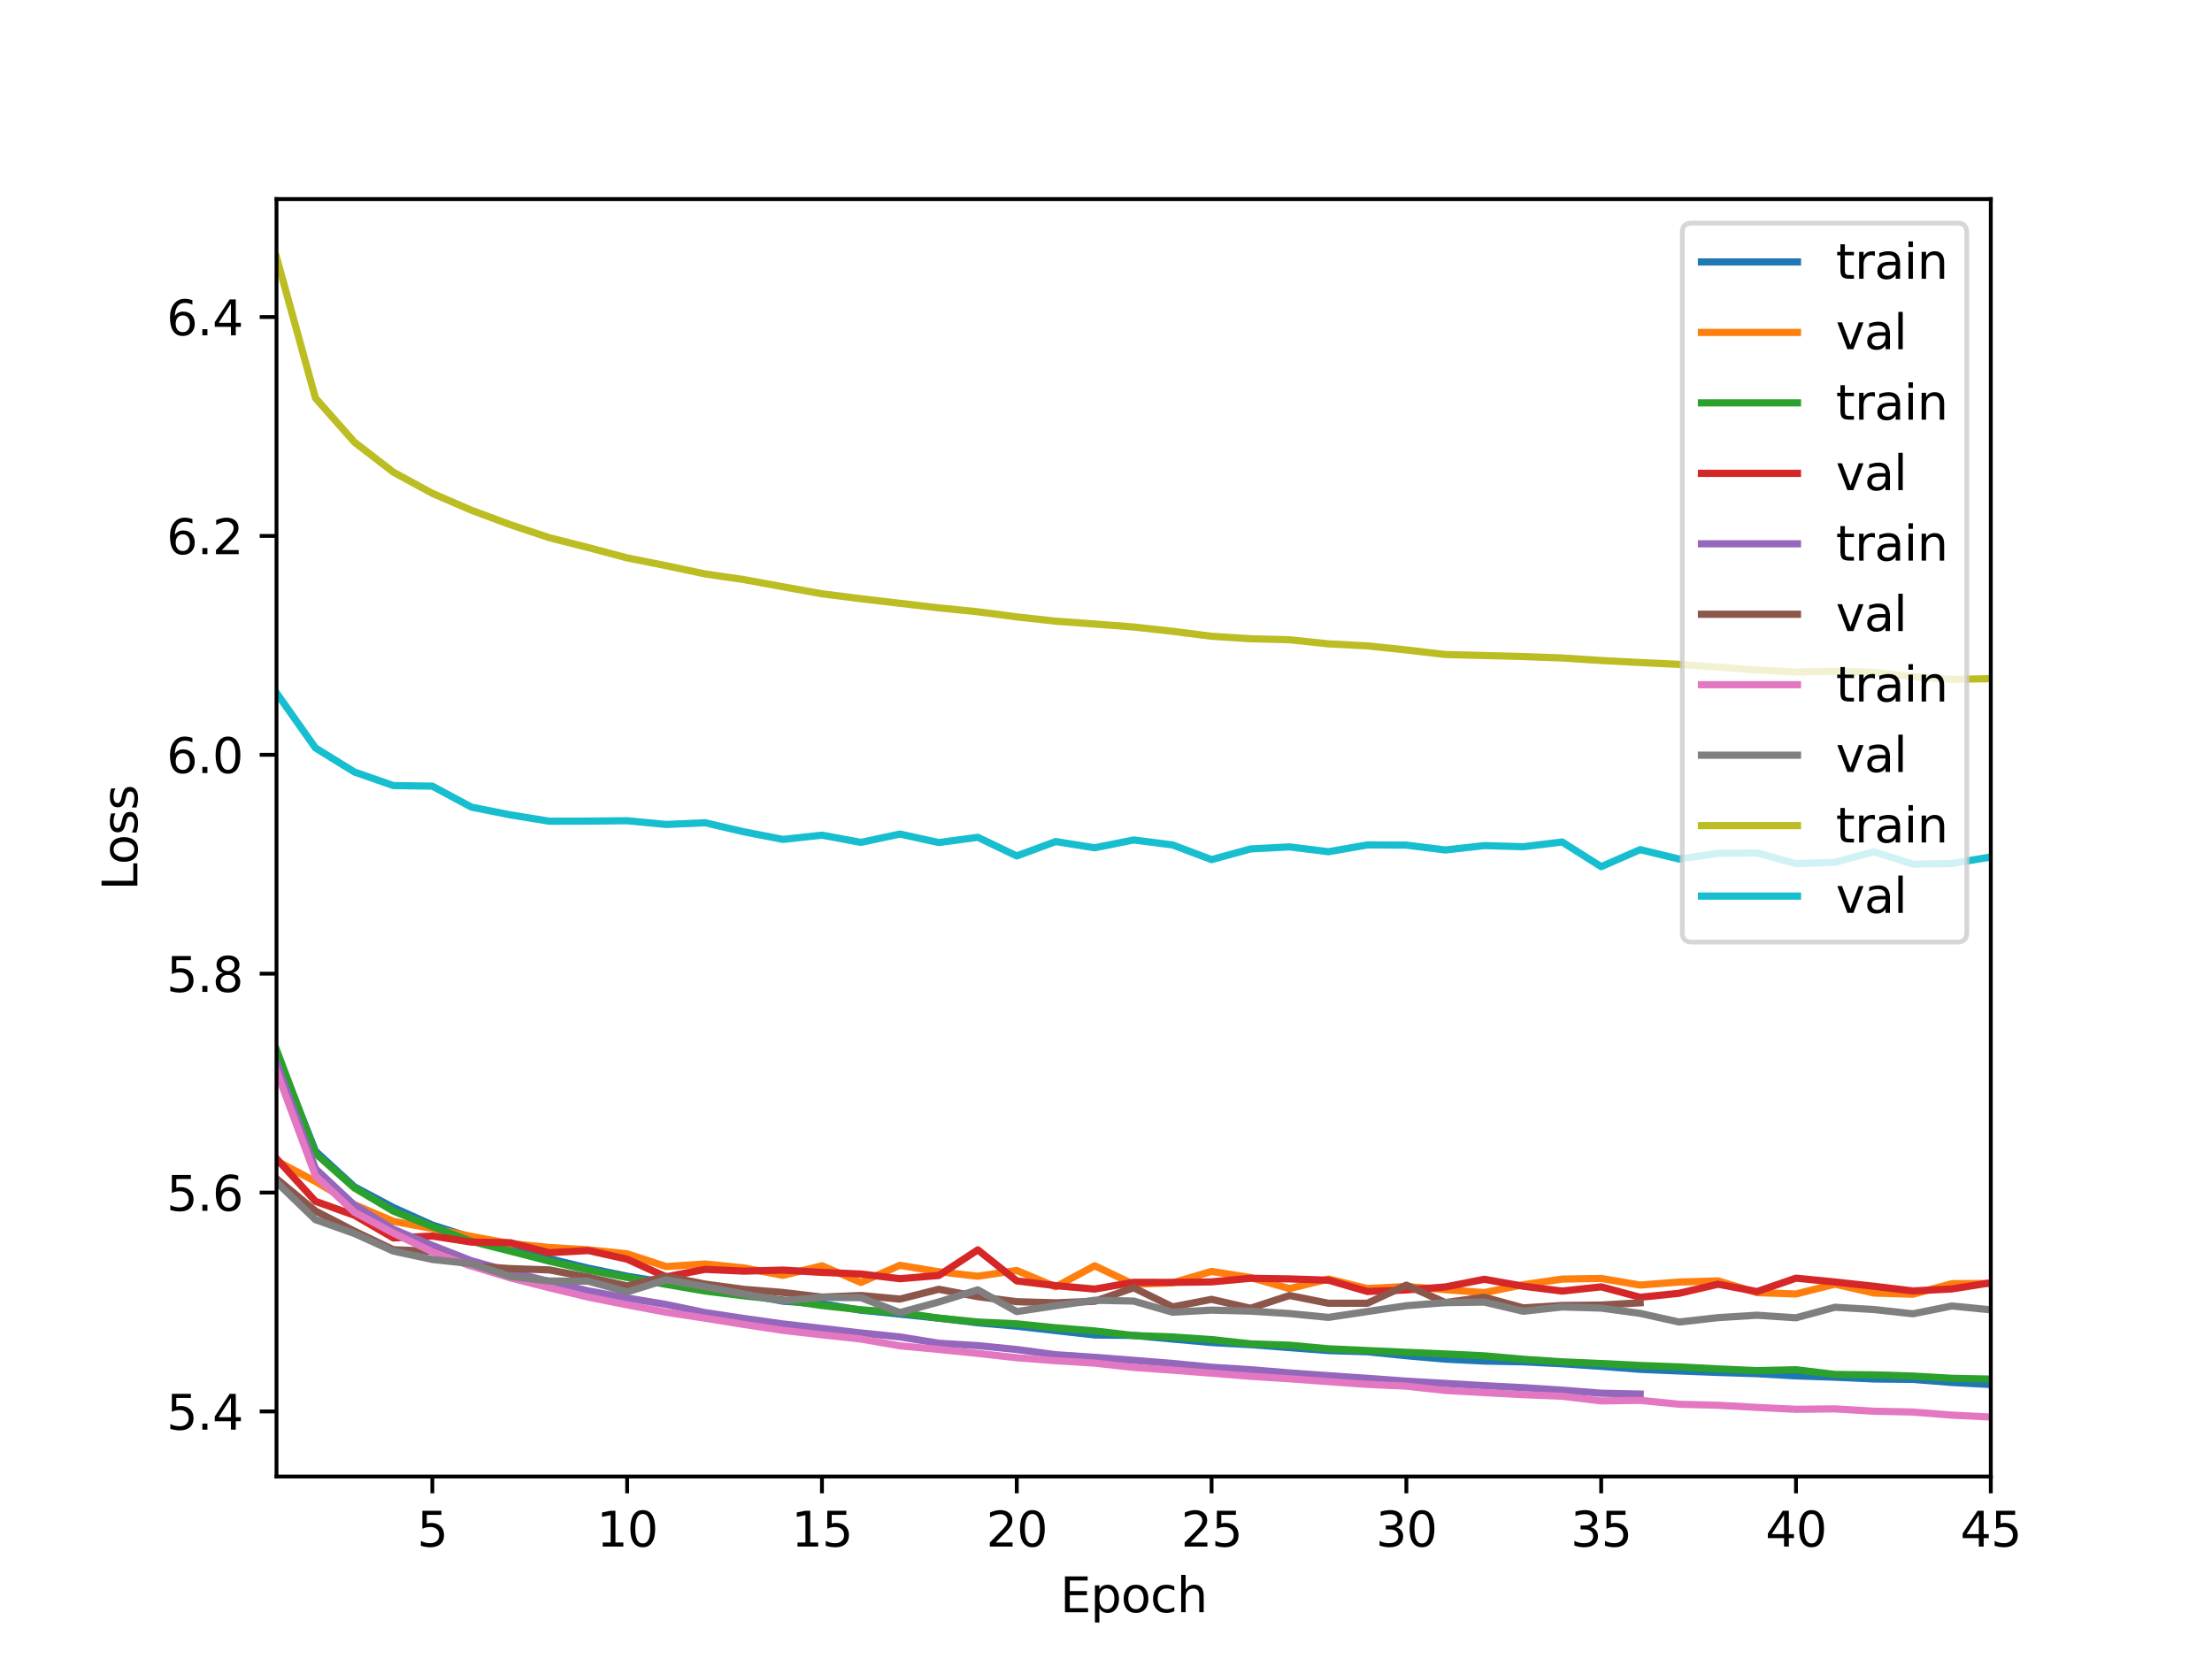<?xml version="1.0" encoding="utf-8" standalone="no"?>
<!DOCTYPE svg PUBLIC "-//W3C//DTD SVG 1.1//EN"
  "http://www.w3.org/Graphics/SVG/1.1/DTD/svg11.dtd">
<svg xmlns:xlink="http://www.w3.org/1999/xlink" width="460.8pt" height="345.6pt" viewBox="0 0 460.8 345.6" xmlns="http://www.w3.org/2000/svg" version="1.1">
 <defs>
  <style type="text/css">*{stroke-linejoin: round; stroke-linecap: butt}</style>
 </defs>
 <g id="figure_1">
  <g id="patch_1">
   <path d="M 0 345.6 
L 460.8 345.6 
L 460.8 0 
L 0 0 
z
" style="fill: #ffffff"/>
  </g>
  <g id="axes_1">
   <g id="patch_2">
    <path d="M 57.6 307.584 
L 414.72 307.584 
L 414.72 41.472 
L 57.6 41.472 
z
" style="fill: #ffffff"/>
   </g>
   <g id="matplotlib.axis_1">
    <g id="xtick_1">
     <g id="line2d_1">
      <defs>
       <path id="m627c9b01b0" d="M 0 0 
L 0 3.5 
" style="stroke: #000000; stroke-width: 0.8"/>
      </defs>
      <g>
       <use xlink:href="#m627c9b01b0" x="90.065" y="307.584" style="stroke: #000000; stroke-width: 0.8"/>
      </g>
     </g>
     <g id="text_1">
      <!-- 5 -->
      <g transform="translate(86.884 322.182) scale(0.1 -0.1)">
       <defs>
        <path id="DejaVuSans-35" d="M 691 4666 
L 3169 4666 
L 3169 4134 
L 1269 4134 
L 1269 2991 
Q 1406 3038 1543 3061 
Q 1681 3084 1819 3084 
Q 2600 3084 3056 2656 
Q 3513 2228 3513 1497 
Q 3513 744 3044 326 
Q 2575 -91 1722 -91 
Q 1428 -91 1123 -41 
Q 819 9 494 109 
L 494 744 
Q 775 591 1075 516 
Q 1375 441 1709 441 
Q 2250 441 2565 725 
Q 2881 1009 2881 1497 
Q 2881 1984 2565 2268 
Q 2250 2553 1709 2553 
Q 1456 2553 1204 2497 
Q 953 2441 691 2322 
L 691 4666 
z
" transform="scale(0.016)"/>
       </defs>
       <use xlink:href="#DejaVuSans-35"/>
      </g>
     </g>
    </g>
    <g id="xtick_2">
     <g id="line2d_2">
      <g>
       <use xlink:href="#m627c9b01b0" x="130.647" y="307.584" style="stroke: #000000; stroke-width: 0.8"/>
      </g>
     </g>
     <g id="text_2">
      <!-- 10 -->
      <g transform="translate(124.285 322.182) scale(0.1 -0.1)">
       <defs>
        <path id="DejaVuSans-31" d="M 794 531 
L 1825 531 
L 1825 4091 
L 703 3866 
L 703 4441 
L 1819 4666 
L 2450 4666 
L 2450 531 
L 3481 531 
L 3481 0 
L 794 0 
L 794 531 
z
" transform="scale(0.016)"/>
        <path id="DejaVuSans-30" d="M 2034 4250 
Q 1547 4250 1301 3770 
Q 1056 3291 1056 2328 
Q 1056 1369 1301 889 
Q 1547 409 2034 409 
Q 2525 409 2770 889 
Q 3016 1369 3016 2328 
Q 3016 3291 2770 3770 
Q 2525 4250 2034 4250 
z
M 2034 4750 
Q 2819 4750 3233 4129 
Q 3647 3509 3647 2328 
Q 3647 1150 3233 529 
Q 2819 -91 2034 -91 
Q 1250 -91 836 529 
Q 422 1150 422 2328 
Q 422 3509 836 4129 
Q 1250 4750 2034 4750 
z
" transform="scale(0.016)"/>
       </defs>
       <use xlink:href="#DejaVuSans-31"/>
       <use xlink:href="#DejaVuSans-30" x="63.623"/>
      </g>
     </g>
    </g>
    <g id="xtick_3">
     <g id="line2d_3">
      <g>
       <use xlink:href="#m627c9b01b0" x="171.229" y="307.584" style="stroke: #000000; stroke-width: 0.8"/>
      </g>
     </g>
     <g id="text_3">
      <!-- 15 -->
      <g transform="translate(164.867 322.182) scale(0.1 -0.1)">
       <use xlink:href="#DejaVuSans-31"/>
       <use xlink:href="#DejaVuSans-35" x="63.623"/>
      </g>
     </g>
    </g>
    <g id="xtick_4">
     <g id="line2d_4">
      <g>
       <use xlink:href="#m627c9b01b0" x="211.811" y="307.584" style="stroke: #000000; stroke-width: 0.8"/>
      </g>
     </g>
     <g id="text_4">
      <!-- 20 -->
      <g transform="translate(205.448 322.182) scale(0.1 -0.1)">
       <defs>
        <path id="DejaVuSans-32" d="M 1228 531 
L 3431 531 
L 3431 0 
L 469 0 
L 469 531 
Q 828 903 1448 1529 
Q 2069 2156 2228 2338 
Q 2531 2678 2651 2914 
Q 2772 3150 2772 3378 
Q 2772 3750 2511 3984 
Q 2250 4219 1831 4219 
Q 1534 4219 1204 4116 
Q 875 4013 500 3803 
L 500 4441 
Q 881 4594 1212 4672 
Q 1544 4750 1819 4750 
Q 2544 4750 2975 4387 
Q 3406 4025 3406 3419 
Q 3406 3131 3298 2873 
Q 3191 2616 2906 2266 
Q 2828 2175 2409 1742 
Q 1991 1309 1228 531 
z
" transform="scale(0.016)"/>
       </defs>
       <use xlink:href="#DejaVuSans-32"/>
       <use xlink:href="#DejaVuSans-30" x="63.623"/>
      </g>
     </g>
    </g>
    <g id="xtick_5">
     <g id="line2d_5">
      <g>
       <use xlink:href="#m627c9b01b0" x="252.393" y="307.584" style="stroke: #000000; stroke-width: 0.8"/>
      </g>
     </g>
     <g id="text_5">
      <!-- 25 -->
      <g transform="translate(246.03 322.182) scale(0.1 -0.1)">
       <use xlink:href="#DejaVuSans-32"/>
       <use xlink:href="#DejaVuSans-35" x="63.623"/>
      </g>
     </g>
    </g>
    <g id="xtick_6">
     <g id="line2d_6">
      <g>
       <use xlink:href="#m627c9b01b0" x="292.975" y="307.584" style="stroke: #000000; stroke-width: 0.8"/>
      </g>
     </g>
     <g id="text_6">
      <!-- 30 -->
      <g transform="translate(286.612 322.182) scale(0.1 -0.1)">
       <defs>
        <path id="DejaVuSans-33" d="M 2597 2516 
Q 3050 2419 3304 2112 
Q 3559 1806 3559 1356 
Q 3559 666 3084 287 
Q 2609 -91 1734 -91 
Q 1441 -91 1130 -33 
Q 819 25 488 141 
L 488 750 
Q 750 597 1062 519 
Q 1375 441 1716 441 
Q 2309 441 2620 675 
Q 2931 909 2931 1356 
Q 2931 1769 2642 2001 
Q 2353 2234 1838 2234 
L 1294 2234 
L 1294 2753 
L 1863 2753 
Q 2328 2753 2575 2939 
Q 2822 3125 2822 3475 
Q 2822 3834 2567 4026 
Q 2313 4219 1838 4219 
Q 1578 4219 1281 4162 
Q 984 4106 628 3988 
L 628 4550 
Q 988 4650 1302 4700 
Q 1616 4750 1894 4750 
Q 2613 4750 3031 4423 
Q 3450 4097 3450 3541 
Q 3450 3153 3228 2886 
Q 3006 2619 2597 2516 
z
" transform="scale(0.016)"/>
       </defs>
       <use xlink:href="#DejaVuSans-33"/>
       <use xlink:href="#DejaVuSans-30" x="63.623"/>
      </g>
     </g>
    </g>
    <g id="xtick_7">
     <g id="line2d_7">
      <g>
       <use xlink:href="#m627c9b01b0" x="333.556" y="307.584" style="stroke: #000000; stroke-width: 0.8"/>
      </g>
     </g>
     <g id="text_7">
      <!-- 35 -->
      <g transform="translate(327.194 322.182) scale(0.1 -0.1)">
       <use xlink:href="#DejaVuSans-33"/>
       <use xlink:href="#DejaVuSans-35" x="63.623"/>
      </g>
     </g>
    </g>
    <g id="xtick_8">
     <g id="line2d_8">
      <g>
       <use xlink:href="#m627c9b01b0" x="374.138" y="307.584" style="stroke: #000000; stroke-width: 0.8"/>
      </g>
     </g>
     <g id="text_8">
      <!-- 40 -->
      <g transform="translate(367.776 322.182) scale(0.1 -0.1)">
       <defs>
        <path id="DejaVuSans-34" d="M 2419 4116 
L 825 1625 
L 2419 1625 
L 2419 4116 
z
M 2253 4666 
L 3047 4666 
L 3047 1625 
L 3713 1625 
L 3713 1100 
L 3047 1100 
L 3047 0 
L 2419 0 
L 2419 1100 
L 313 1100 
L 313 1709 
L 2253 4666 
z
" transform="scale(0.016)"/>
       </defs>
       <use xlink:href="#DejaVuSans-34"/>
       <use xlink:href="#DejaVuSans-30" x="63.623"/>
      </g>
     </g>
    </g>
    <g id="xtick_9">
     <g id="line2d_9">
      <g>
       <use xlink:href="#m627c9b01b0" x="414.72" y="307.584" style="stroke: #000000; stroke-width: 0.8"/>
      </g>
     </g>
     <g id="text_9">
      <!-- 45 -->
      <g transform="translate(408.358 322.182) scale(0.1 -0.1)">
       <use xlink:href="#DejaVuSans-34"/>
       <use xlink:href="#DejaVuSans-35" x="63.623"/>
      </g>
     </g>
    </g>
    <g id="text_10">
     <!-- Epoch -->
     <g transform="translate(220.849 335.861) scale(0.1 -0.1)">
      <defs>
       <path id="DejaVuSans-45" d="M 628 4666 
L 3578 4666 
L 3578 4134 
L 1259 4134 
L 1259 2753 
L 3481 2753 
L 3481 2222 
L 1259 2222 
L 1259 531 
L 3634 531 
L 3634 0 
L 628 0 
L 628 4666 
z
" transform="scale(0.016)"/>
       <path id="DejaVuSans-70" d="M 1159 525 
L 1159 -1331 
L 581 -1331 
L 581 3500 
L 1159 3500 
L 1159 2969 
Q 1341 3281 1617 3432 
Q 1894 3584 2278 3584 
Q 2916 3584 3314 3078 
Q 3713 2572 3713 1747 
Q 3713 922 3314 415 
Q 2916 -91 2278 -91 
Q 1894 -91 1617 61 
Q 1341 213 1159 525 
z
M 3116 1747 
Q 3116 2381 2855 2742 
Q 2594 3103 2138 3103 
Q 1681 3103 1420 2742 
Q 1159 2381 1159 1747 
Q 1159 1113 1420 752 
Q 1681 391 2138 391 
Q 2594 391 2855 752 
Q 3116 1113 3116 1747 
z
" transform="scale(0.016)"/>
       <path id="DejaVuSans-6f" d="M 1959 3097 
Q 1497 3097 1228 2736 
Q 959 2375 959 1747 
Q 959 1119 1226 758 
Q 1494 397 1959 397 
Q 2419 397 2687 759 
Q 2956 1122 2956 1747 
Q 2956 2369 2687 2733 
Q 2419 3097 1959 3097 
z
M 1959 3584 
Q 2709 3584 3137 3096 
Q 3566 2609 3566 1747 
Q 3566 888 3137 398 
Q 2709 -91 1959 -91 
Q 1206 -91 779 398 
Q 353 888 353 1747 
Q 353 2609 779 3096 
Q 1206 3584 1959 3584 
z
" transform="scale(0.016)"/>
       <path id="DejaVuSans-63" d="M 3122 3366 
L 3122 2828 
Q 2878 2963 2633 3030 
Q 2388 3097 2138 3097 
Q 1578 3097 1268 2742 
Q 959 2388 959 1747 
Q 959 1106 1268 751 
Q 1578 397 2138 397 
Q 2388 397 2633 464 
Q 2878 531 3122 666 
L 3122 134 
Q 2881 22 2623 -34 
Q 2366 -91 2075 -91 
Q 1284 -91 818 406 
Q 353 903 353 1747 
Q 353 2603 823 3093 
Q 1294 3584 2113 3584 
Q 2378 3584 2631 3529 
Q 2884 3475 3122 3366 
z
" transform="scale(0.016)"/>
       <path id="DejaVuSans-68" d="M 3513 2113 
L 3513 0 
L 2938 0 
L 2938 2094 
Q 2938 2591 2744 2837 
Q 2550 3084 2163 3084 
Q 1697 3084 1428 2787 
Q 1159 2491 1159 1978 
L 1159 0 
L 581 0 
L 581 4863 
L 1159 4863 
L 1159 2956 
Q 1366 3272 1645 3428 
Q 1925 3584 2291 3584 
Q 2894 3584 3203 3211 
Q 3513 2838 3513 2113 
z
" transform="scale(0.016)"/>
      </defs>
      <use xlink:href="#DejaVuSans-45"/>
      <use xlink:href="#DejaVuSans-70" x="63.184"/>
      <use xlink:href="#DejaVuSans-6f" x="126.66"/>
      <use xlink:href="#DejaVuSans-63" x="187.842"/>
      <use xlink:href="#DejaVuSans-68" x="242.822"/>
     </g>
    </g>
   </g>
   <g id="matplotlib.axis_2">
    <g id="ytick_1">
     <g id="line2d_10">
      <defs>
       <path id="mc8ba51bab1" d="M 0 0 
L -3.5 0 
" style="stroke: #000000; stroke-width: 0.8"/>
      </defs>
      <g>
       <use xlink:href="#mc8ba51bab1" x="57.6" y="294.028" style="stroke: #000000; stroke-width: 0.8"/>
      </g>
     </g>
     <g id="text_11">
      <!-- 5.4 -->
      <g transform="translate(34.697 297.827) scale(0.1 -0.1)">
       <defs>
        <path id="DejaVuSans-2e" d="M 684 794 
L 1344 794 
L 1344 0 
L 684 0 
L 684 794 
z
" transform="scale(0.016)"/>
       </defs>
       <use xlink:href="#DejaVuSans-35"/>
       <use xlink:href="#DejaVuSans-2e" x="63.623"/>
       <use xlink:href="#DejaVuSans-34" x="95.41"/>
      </g>
     </g>
    </g>
    <g id="ytick_2">
     <g id="line2d_11">
      <g>
       <use xlink:href="#mc8ba51bab1" x="57.6" y="248.432" style="stroke: #000000; stroke-width: 0.8"/>
      </g>
     </g>
     <g id="text_12">
      <!-- 5.6 -->
      <g transform="translate(34.697 252.231) scale(0.1 -0.1)">
       <defs>
        <path id="DejaVuSans-36" d="M 2113 2584 
Q 1688 2584 1439 2293 
Q 1191 2003 1191 1497 
Q 1191 994 1439 701 
Q 1688 409 2113 409 
Q 2538 409 2786 701 
Q 3034 994 3034 1497 
Q 3034 2003 2786 2293 
Q 2538 2584 2113 2584 
z
M 3366 4563 
L 3366 3988 
Q 3128 4100 2886 4159 
Q 2644 4219 2406 4219 
Q 1781 4219 1451 3797 
Q 1122 3375 1075 2522 
Q 1259 2794 1537 2939 
Q 1816 3084 2150 3084 
Q 2853 3084 3261 2657 
Q 3669 2231 3669 1497 
Q 3669 778 3244 343 
Q 2819 -91 2113 -91 
Q 1303 -91 875 529 
Q 447 1150 447 2328 
Q 447 3434 972 4092 
Q 1497 4750 2381 4750 
Q 2619 4750 2861 4703 
Q 3103 4656 3366 4563 
z
" transform="scale(0.016)"/>
       </defs>
       <use xlink:href="#DejaVuSans-35"/>
       <use xlink:href="#DejaVuSans-2e" x="63.623"/>
       <use xlink:href="#DejaVuSans-36" x="95.41"/>
      </g>
     </g>
    </g>
    <g id="ytick_3">
     <g id="line2d_12">
      <g>
       <use xlink:href="#mc8ba51bab1" x="57.6" y="202.835" style="stroke: #000000; stroke-width: 0.8"/>
      </g>
     </g>
     <g id="text_13">
      <!-- 5.8 -->
      <g transform="translate(34.697 206.634) scale(0.1 -0.1)">
       <defs>
        <path id="DejaVuSans-38" d="M 2034 2216 
Q 1584 2216 1326 1975 
Q 1069 1734 1069 1313 
Q 1069 891 1326 650 
Q 1584 409 2034 409 
Q 2484 409 2743 651 
Q 3003 894 3003 1313 
Q 3003 1734 2745 1975 
Q 2488 2216 2034 2216 
z
M 1403 2484 
Q 997 2584 770 2862 
Q 544 3141 544 3541 
Q 544 4100 942 4425 
Q 1341 4750 2034 4750 
Q 2731 4750 3128 4425 
Q 3525 4100 3525 3541 
Q 3525 3141 3298 2862 
Q 3072 2584 2669 2484 
Q 3125 2378 3379 2068 
Q 3634 1759 3634 1313 
Q 3634 634 3220 271 
Q 2806 -91 2034 -91 
Q 1263 -91 848 271 
Q 434 634 434 1313 
Q 434 1759 690 2068 
Q 947 2378 1403 2484 
z
M 1172 3481 
Q 1172 3119 1398 2916 
Q 1625 2713 2034 2713 
Q 2441 2713 2670 2916 
Q 2900 3119 2900 3481 
Q 2900 3844 2670 4047 
Q 2441 4250 2034 4250 
Q 1625 4250 1398 4047 
Q 1172 3844 1172 3481 
z
" transform="scale(0.016)"/>
       </defs>
       <use xlink:href="#DejaVuSans-35"/>
       <use xlink:href="#DejaVuSans-2e" x="63.623"/>
       <use xlink:href="#DejaVuSans-38" x="95.41"/>
      </g>
     </g>
    </g>
    <g id="ytick_4">
     <g id="line2d_13">
      <g>
       <use xlink:href="#mc8ba51bab1" x="57.6" y="157.238" style="stroke: #000000; stroke-width: 0.8"/>
      </g>
     </g>
     <g id="text_14">
      <!-- 6.0 -->
      <g transform="translate(34.697 161.038) scale(0.1 -0.1)">
       <use xlink:href="#DejaVuSans-36"/>
       <use xlink:href="#DejaVuSans-2e" x="63.623"/>
       <use xlink:href="#DejaVuSans-30" x="95.41"/>
      </g>
     </g>
    </g>
    <g id="ytick_5">
     <g id="line2d_14">
      <g>
       <use xlink:href="#mc8ba51bab1" x="57.6" y="111.642" style="stroke: #000000; stroke-width: 0.8"/>
      </g>
     </g>
     <g id="text_15">
      <!-- 6.2 -->
      <g transform="translate(34.697 115.441) scale(0.1 -0.1)">
       <use xlink:href="#DejaVuSans-36"/>
       <use xlink:href="#DejaVuSans-2e" x="63.623"/>
       <use xlink:href="#DejaVuSans-32" x="95.41"/>
      </g>
     </g>
    </g>
    <g id="ytick_6">
     <g id="line2d_15">
      <g>
       <use xlink:href="#mc8ba51bab1" x="57.6" y="66.045" style="stroke: #000000; stroke-width: 0.8"/>
      </g>
     </g>
     <g id="text_16">
      <!-- 6.4 -->
      <g transform="translate(34.697 69.845) scale(0.1 -0.1)">
       <use xlink:href="#DejaVuSans-36"/>
       <use xlink:href="#DejaVuSans-2e" x="63.623"/>
       <use xlink:href="#DejaVuSans-34" x="95.41"/>
      </g>
     </g>
    </g>
    <g id="text_17">
     <!-- Loss -->
     <g transform="translate(28.617 185.495) rotate(-90) scale(0.1 -0.1)">
      <defs>
       <path id="DejaVuSans-4c" d="M 628 4666 
L 1259 4666 
L 1259 531 
L 3531 531 
L 3531 0 
L 628 0 
L 628 4666 
z
" transform="scale(0.016)"/>
       <path id="DejaVuSans-73" d="M 2834 3397 
L 2834 2853 
Q 2591 2978 2328 3040 
Q 2066 3103 1784 3103 
Q 1356 3103 1142 2972 
Q 928 2841 928 2578 
Q 928 2378 1081 2264 
Q 1234 2150 1697 2047 
L 1894 2003 
Q 2506 1872 2764 1633 
Q 3022 1394 3022 966 
Q 3022 478 2636 193 
Q 2250 -91 1575 -91 
Q 1294 -91 989 -36 
Q 684 19 347 128 
L 347 722 
Q 666 556 975 473 
Q 1284 391 1588 391 
Q 1994 391 2212 530 
Q 2431 669 2431 922 
Q 2431 1156 2273 1281 
Q 2116 1406 1581 1522 
L 1381 1569 
Q 847 1681 609 1914 
Q 372 2147 372 2553 
Q 372 3047 722 3315 
Q 1072 3584 1716 3584 
Q 2034 3584 2315 3537 
Q 2597 3491 2834 3397 
z
" transform="scale(0.016)"/>
      </defs>
      <use xlink:href="#DejaVuSans-4c"/>
      <use xlink:href="#DejaVuSans-6f" x="53.963"/>
      <use xlink:href="#DejaVuSans-73" x="115.145"/>
      <use xlink:href="#DejaVuSans-73" x="167.244"/>
     </g>
    </g>
   </g>
   <g id="line2d_16">
    <path d="M 57.6 219.219 
L 65.716 239.802 
L 73.833 247.238 
L 81.949 251.549 
L 90.065 255.196 
L 98.182 257.794 
L 106.298 260.321 
L 114.415 262.217 
L 122.531 264.176 
L 130.647 265.857 
L 138.764 267.189 
L 146.88 268.596 
L 154.996 269.581 
L 163.113 271.063 
L 171.229 271.6 
L 179.345 272.931 
L 187.462 273.756 
L 195.578 274.599 
L 203.695 275.565 
L 211.811 276.271 
L 219.927 277.188 
L 228.044 278.098 
L 236.16 278.198 
L 244.276 278.949 
L 252.393 279.673 
L 260.509 280.121 
L 268.625 280.728 
L 276.742 281.351 
L 284.858 281.598 
L 292.975 282.42 
L 301.091 283.132 
L 309.207 283.533 
L 317.324 283.694 
L 325.44 284.095 
L 333.556 284.631 
L 341.673 285.259 
L 349.789 285.595 
L 357.905 285.903 
L 366.022 286.164 
L 374.138 286.625 
L 382.255 286.895 
L 390.371 287.266 
L 398.487 287.35 
L 406.604 287.992 
L 414.72 288.423 
L 422.836 288.755 
L 430.953 289.005 
L 439.069 289.475 
L 447.185 289.539 
L 455.302 290 
L 461.8 290.33 
" clip-path="url(#p951d17d0d2)" style="fill: none; stroke: #1f77b4; stroke-width: 1.5; stroke-linecap: square"/>
   </g>
   <g id="line2d_17">
    <path d="M 57.6 241.847 
L 65.716 246.12 
L 73.833 250.961 
L 81.949 254.423 
L 90.065 255.929 
L 98.182 257.56 
L 106.298 259.063 
L 114.415 259.868 
L 122.531 260.364 
L 130.647 261.19 
L 138.764 263.848 
L 146.88 263.308 
L 154.996 264.134 
L 163.113 265.676 
L 171.229 263.689 
L 179.345 267.157 
L 187.462 263.586 
L 195.578 264.934 
L 203.695 265.861 
L 211.811 264.665 
L 219.927 268.069 
L 228.044 263.685 
L 236.16 267.544 
L 244.276 267.237 
L 252.393 264.861 
L 260.509 266.138 
L 268.625 268.433 
L 276.742 266.447 
L 284.858 268.425 
L 292.975 267.998 
L 301.091 268.658 
L 309.207 269.275 
L 317.324 267.636 
L 325.44 266.454 
L 333.556 266.329 
L 341.673 267.701 
L 349.789 267.073 
L 357.905 266.838 
L 366.022 269.281 
L 374.138 269.559 
L 382.255 267.509 
L 390.371 269.358 
L 398.487 269.612 
L 406.604 267.415 
L 414.72 267.355 
L 422.836 268.716 
L 430.953 269.289 
L 439.069 267.015 
L 447.185 268.199 
L 455.302 269.415 
L 461.8 267.678 
" clip-path="url(#p951d17d0d2)" style="fill: none; stroke: #ff7f0e; stroke-width: 1.5; stroke-linecap: square"/>
   </g>
   <g id="line2d_18">
    <path d="M 57.6 218.691 
L 65.716 240.282 
L 73.833 247.476 
L 81.949 252.3 
L 90.065 255.523 
L 98.182 258.59 
L 106.298 260.63 
L 114.415 262.723 
L 122.531 264.569 
L 130.647 266.12 
L 138.764 267.551 
L 146.88 268.947 
L 154.996 269.948 
L 163.113 270.812 
L 171.229 271.967 
L 179.345 272.857 
L 187.462 273.42 
L 195.578 274.587 
L 203.695 275.397 
L 211.811 275.781 
L 219.927 276.601 
L 228.044 277.263 
L 236.16 278.218 
L 244.276 278.514 
L 252.393 279.059 
L 260.509 279.943 
L 268.625 280.227 
L 276.742 280.981 
L 284.858 281.346 
L 292.975 281.714 
L 301.091 282.054 
L 309.207 282.444 
L 317.324 283.16 
L 325.44 283.699 
L 333.556 284.044 
L 341.673 284.454 
L 349.789 284.747 
L 357.905 285.167 
L 366.022 285.529 
L 374.138 285.342 
L 382.255 286.323 
L 390.371 286.408 
L 398.487 286.658 
L 406.604 287.124 
L 414.72 287.286 
L 422.836 288.054 
L 430.953 288.013 
L 439.069 288.331 
L 447.185 288.669 
L 455.302 288.967 
L 461.8 289.312 
" clip-path="url(#p951d17d0d2)" style="fill: none; stroke: #2ca02c; stroke-width: 1.5; stroke-linecap: square"/>
   </g>
   <g id="line2d_19">
    <path d="M 57.6 241.36 
L 65.716 250.255 
L 73.833 253.163 
L 81.949 257.884 
L 90.065 257.489 
L 98.182 258.753 
L 106.298 258.873 
L 114.415 260.96 
L 122.531 260.509 
L 130.647 262.312 
L 138.764 265.992 
L 146.88 264.429 
L 154.996 264.802 
L 163.113 264.58 
L 171.229 265.058 
L 179.345 265.396 
L 187.462 266.38 
L 195.578 265.7 
L 203.695 260.371 
L 211.811 266.836 
L 219.927 267.825 
L 228.044 268.537 
L 236.16 267.125 
L 244.276 267.143 
L 252.393 267.043 
L 260.509 266.289 
L 268.625 266.419 
L 276.742 266.687 
L 284.858 269.041 
L 292.975 268.722 
L 301.091 268.096 
L 309.207 266.499 
L 317.324 267.941 
L 325.44 268.958 
L 333.556 268.072 
L 341.673 270.247 
L 349.789 269.417 
L 357.905 267.525 
L 366.022 269.058 
L 374.138 266.266 
L 382.255 267.06 
L 390.371 267.95 
L 398.487 268.927 
L 406.604 268.51 
L 414.72 267.224 
L 422.836 270.358 
L 430.953 270.05 
L 439.069 268.912 
L 447.185 266.443 
L 455.302 265.087 
L 461.8 268.449 
" clip-path="url(#p951d17d0d2)" style="fill: none; stroke: #d62728; stroke-width: 1.5; stroke-linecap: square"/>
   </g>
   <g id="line2d_20">
    <path d="M 57.6 221.43 
L 65.716 243.466 
L 73.833 251.057 
L 81.949 256.09 
L 90.065 259.446 
L 98.182 262.629 
L 106.298 264.904 
L 114.415 266.965 
L 122.531 268.919 
L 130.647 270.403 
L 138.764 271.749 
L 146.88 273.438 
L 154.996 274.664 
L 163.113 275.806 
L 171.229 276.736 
L 179.345 277.679 
L 187.462 278.509 
L 195.578 279.822 
L 203.695 280.319 
L 211.811 281.127 
L 219.927 282.209 
L 228.044 282.753 
L 236.16 283.38 
L 244.276 284.025 
L 252.393 284.818 
L 260.509 285.335 
L 268.625 286.001 
L 276.742 286.578 
L 284.858 287.126 
L 292.975 287.718 
L 301.091 288.187 
L 309.207 288.663 
L 317.324 289.072 
L 325.44 289.593 
L 333.556 290.23 
L 341.673 290.405 
" clip-path="url(#p951d17d0d2)" style="fill: none; stroke: #9467bd; stroke-width: 1.5; stroke-linecap: square"/>
   </g>
   <g id="line2d_21">
    <path d="M 57.6 245.543 
L 65.716 252.273 
L 73.833 256.476 
L 81.949 260.34 
L 90.065 260.659 
L 98.182 263.721 
L 106.298 264.273 
L 114.415 264.543 
L 122.531 266.067 
L 130.647 267.878 
L 138.764 265.893 
L 146.88 267.499 
L 154.996 268.593 
L 163.113 269.244 
L 171.229 270.211 
L 179.345 269.87 
L 187.462 270.625 
L 195.578 268.577 
L 203.695 270.114 
L 211.811 271.164 
L 219.927 271.4 
L 228.044 271.084 
L 236.16 268.265 
L 244.276 272.247 
L 252.393 270.677 
L 260.509 272.536 
L 268.625 269.877 
L 276.742 271.489 
L 284.858 271.491 
L 292.975 267.716 
L 301.091 271.351 
L 309.207 270.233 
L 317.324 272.456 
L 325.44 271.953 
L 333.556 271.867 
L 341.673 271.395 
" clip-path="url(#p951d17d0d2)" style="fill: none; stroke: #8c564b; stroke-width: 1.5; stroke-linecap: square"/>
   </g>
   <g id="line2d_22">
    <path d="M 57.6 223.06 
L 65.716 244.942 
L 73.833 252.528 
L 81.949 256.871 
L 90.065 260.768 
L 98.182 263.735 
L 106.298 266.213 
L 114.415 268.258 
L 122.531 270.217 
L 130.647 271.827 
L 138.764 273.366 
L 146.88 274.61 
L 154.996 275.914 
L 163.113 277.138 
L 171.229 278.064 
L 179.345 278.946 
L 187.462 280.359 
L 195.578 281.114 
L 203.695 281.94 
L 211.811 282.841 
L 219.927 283.465 
L 228.044 283.964 
L 236.16 284.86 
L 244.276 285.428 
L 252.393 286.058 
L 260.509 286.706 
L 268.625 287.227 
L 276.742 287.818 
L 284.858 288.394 
L 292.975 288.76 
L 301.091 289.656 
L 309.207 290.106 
L 317.324 290.536 
L 325.44 290.864 
L 333.556 291.83 
L 341.673 291.721 
L 349.789 292.527 
L 357.905 292.739 
L 366.022 293.187 
L 374.138 293.582 
L 382.255 293.497 
L 390.371 293.983 
L 398.487 294.154 
L 406.604 294.797 
L 414.72 295.196 
L 422.836 295.315 
L 430.953 295.488 
" clip-path="url(#p951d17d0d2)" style="fill: none; stroke: #e377c2; stroke-width: 1.5; stroke-linecap: square"/>
   </g>
   <g id="line2d_23">
    <path d="M 57.6 246.257 
L 65.716 254.084 
L 73.833 256.961 
L 81.949 260.63 
L 90.065 262.369 
L 98.182 263.244 
L 106.298 265.896 
L 114.415 266.86 
L 122.531 266.891 
L 130.647 269.131 
L 138.764 266.603 
L 146.88 268.027 
L 154.996 269.598 
L 163.113 270.959 
L 171.229 270.275 
L 179.345 270.334 
L 187.462 273.434 
L 195.578 271.222 
L 203.695 268.701 
L 211.811 273.224 
L 219.927 272.002 
L 228.044 270.869 
L 236.16 271.036 
L 244.276 273.358 
L 252.393 272.921 
L 260.509 273.133 
L 268.625 273.638 
L 276.742 274.432 
L 284.858 273.218 
L 292.975 272.005 
L 301.091 271.362 
L 309.207 271.253 
L 317.324 273.161 
L 325.44 272.266 
L 333.556 272.501 
L 341.673 273.599 
L 349.789 275.405 
L 357.905 274.486 
L 366.022 273.983 
L 374.138 274.521 
L 382.255 272.324 
L 390.371 272.795 
L 398.487 273.689 
L 406.604 272.059 
L 414.72 272.857 
L 422.836 272.515 
L 430.953 271.548 
" clip-path="url(#p951d17d0d2)" style="fill: none; stroke: #7f7f7f; stroke-width: 1.5; stroke-linecap: square"/>
   </g>
   <g id="line2d_24">
    <path d="M 57.6 53.568 
L 65.716 82.922 
L 73.833 92.113 
L 81.949 98.364 
L 90.065 102.776 
L 98.182 106.283 
L 106.298 109.301 
L 114.415 112.008 
L 122.531 114.067 
L 130.647 116.221 
L 138.764 117.841 
L 146.88 119.562 
L 154.996 120.743 
L 163.113 122.242 
L 171.229 123.696 
L 179.345 124.726 
L 187.462 125.677 
L 195.578 126.636 
L 203.695 127.441 
L 211.811 128.512 
L 219.927 129.401 
L 228.044 129.994 
L 236.16 130.614 
L 244.276 131.512 
L 252.393 132.542 
L 260.509 133.066 
L 268.625 133.274 
L 276.742 134.129 
L 284.858 134.549 
L 292.975 135.398 
L 301.091 136.348 
L 309.207 136.557 
L 317.324 136.771 
L 325.44 137.064 
L 333.556 137.594 
L 341.673 138.014 
L 349.789 138.401 
L 357.905 138.978 
L 366.022 139.563 
L 374.138 140.002 
L 382.255 139.833 
L 390.371 140.046 
L 398.487 140.973 
L 406.604 141.54 
L 414.72 141.376 
" clip-path="url(#p951d17d0d2)" style="fill: none; stroke: #bcbd22; stroke-width: 1.5; stroke-linecap: square"/>
   </g>
   <g id="line2d_25">
    <path d="M 57.6 144.354 
L 65.716 155.813 
L 73.833 160.826 
L 81.949 163.648 
L 90.065 163.772 
L 98.182 168.13 
L 106.298 169.751 
L 114.415 171.072 
L 122.531 171.055 
L 130.647 170.971 
L 138.764 171.754 
L 146.88 171.394 
L 154.996 173.287 
L 163.113 174.866 
L 171.229 173.98 
L 179.345 175.483 
L 187.462 173.748 
L 195.578 175.516 
L 203.695 174.427 
L 211.811 178.31 
L 219.927 175.313 
L 228.044 176.611 
L 236.16 174.979 
L 244.276 176.011 
L 252.393 179.073 
L 260.509 176.851 
L 268.625 176.421 
L 276.742 177.429 
L 284.858 176.013 
L 292.975 176.057 
L 301.091 177.067 
L 309.207 176.156 
L 317.324 176.385 
L 325.44 175.405 
L 333.556 180.543 
L 341.673 176.993 
L 349.789 178.955 
L 357.905 177.764 
L 366.022 177.678 
L 374.138 179.912 
L 382.255 179.631 
L 390.371 177.432 
L 398.487 180.019 
L 406.604 179.885 
L 414.72 178.53 
" clip-path="url(#p951d17d0d2)" style="fill: none; stroke: #17becf; stroke-width: 1.5; stroke-linecap: square"/>
   </g>
   <g id="patch_3">
    <path d="M 57.6 307.584 
L 57.6 41.472 
" style="fill: none; stroke: #000000; stroke-width: 0.8; stroke-linejoin: miter; stroke-linecap: square"/>
   </g>
   <g id="patch_4">
    <path d="M 414.72 307.584 
L 414.72 41.472 
" style="fill: none; stroke: #000000; stroke-width: 0.8; stroke-linejoin: miter; stroke-linecap: square"/>
   </g>
   <g id="patch_5">
    <path d="M 57.6 307.584 
L 414.72 307.584 
" style="fill: none; stroke: #000000; stroke-width: 0.8; stroke-linejoin: miter; stroke-linecap: square"/>
   </g>
   <g id="patch_6">
    <path d="M 57.6 41.472 
L 414.72 41.472 
" style="fill: none; stroke: #000000; stroke-width: 0.8; stroke-linejoin: miter; stroke-linecap: square"/>
   </g>
   <g id="legend_1">
    <g id="patch_7">
     <path d="M 352.445 196.253 
L 407.72 196.253 
Q 409.72 196.253 409.72 194.253 
L 409.72 48.472 
Q 409.72 46.472 407.72 46.472 
L 352.445 46.472 
Q 350.445 46.472 350.445 48.472 
L 350.445 194.253 
Q 350.445 196.253 352.445 196.253 
z
" style="fill: #ffffff; opacity: 0.8; stroke: #cccccc; stroke-linejoin: miter"/>
    </g>
    <g id="line2d_26">
     <path d="M 354.445 54.57 
L 364.445 54.57 
L 374.445 54.57 
" style="fill: none; stroke: #1f77b4; stroke-width: 1.5; stroke-linecap: square"/>
    </g>
    <g id="text_18">
     <!-- train -->
     <g transform="translate(382.445 58.07) scale(0.1 -0.1)">
      <defs>
       <path id="DejaVuSans-74" d="M 1172 4494 
L 1172 3500 
L 2356 3500 
L 2356 3053 
L 1172 3053 
L 1172 1153 
Q 1172 725 1289 603 
Q 1406 481 1766 481 
L 2356 481 
L 2356 0 
L 1766 0 
Q 1100 0 847 248 
Q 594 497 594 1153 
L 594 3053 
L 172 3053 
L 172 3500 
L 594 3500 
L 594 4494 
L 1172 4494 
z
" transform="scale(0.016)"/>
       <path id="DejaVuSans-72" d="M 2631 2963 
Q 2534 3019 2420 3045 
Q 2306 3072 2169 3072 
Q 1681 3072 1420 2755 
Q 1159 2438 1159 1844 
L 1159 0 
L 581 0 
L 581 3500 
L 1159 3500 
L 1159 2956 
Q 1341 3275 1631 3429 
Q 1922 3584 2338 3584 
Q 2397 3584 2469 3576 
Q 2541 3569 2628 3553 
L 2631 2963 
z
" transform="scale(0.016)"/>
       <path id="DejaVuSans-61" d="M 2194 1759 
Q 1497 1759 1228 1600 
Q 959 1441 959 1056 
Q 959 750 1161 570 
Q 1363 391 1709 391 
Q 2188 391 2477 730 
Q 2766 1069 2766 1631 
L 2766 1759 
L 2194 1759 
z
M 3341 1997 
L 3341 0 
L 2766 0 
L 2766 531 
Q 2569 213 2275 61 
Q 1981 -91 1556 -91 
Q 1019 -91 701 211 
Q 384 513 384 1019 
Q 384 1609 779 1909 
Q 1175 2209 1959 2209 
L 2766 2209 
L 2766 2266 
Q 2766 2663 2505 2880 
Q 2244 3097 1772 3097 
Q 1472 3097 1187 3025 
Q 903 2953 641 2809 
L 641 3341 
Q 956 3463 1253 3523 
Q 1550 3584 1831 3584 
Q 2591 3584 2966 3190 
Q 3341 2797 3341 1997 
z
" transform="scale(0.016)"/>
       <path id="DejaVuSans-69" d="M 603 3500 
L 1178 3500 
L 1178 0 
L 603 0 
L 603 3500 
z
M 603 4863 
L 1178 4863 
L 1178 4134 
L 603 4134 
L 603 4863 
z
" transform="scale(0.016)"/>
       <path id="DejaVuSans-6e" d="M 3513 2113 
L 3513 0 
L 2938 0 
L 2938 2094 
Q 2938 2591 2744 2837 
Q 2550 3084 2163 3084 
Q 1697 3084 1428 2787 
Q 1159 2491 1159 1978 
L 1159 0 
L 581 0 
L 581 3500 
L 1159 3500 
L 1159 2956 
Q 1366 3272 1645 3428 
Q 1925 3584 2291 3584 
Q 2894 3584 3203 3211 
Q 3513 2838 3513 2113 
z
" transform="scale(0.016)"/>
      </defs>
      <use xlink:href="#DejaVuSans-74"/>
      <use xlink:href="#DejaVuSans-72" x="39.209"/>
      <use xlink:href="#DejaVuSans-61" x="80.322"/>
      <use xlink:href="#DejaVuSans-69" x="141.602"/>
      <use xlink:href="#DejaVuSans-6e" x="169.385"/>
     </g>
    </g>
    <g id="line2d_27">
     <path d="M 354.445 69.249 
L 364.445 69.249 
L 374.445 69.249 
" style="fill: none; stroke: #ff7f0e; stroke-width: 1.5; stroke-linecap: square"/>
    </g>
    <g id="text_19">
     <!-- val -->
     <g transform="translate(382.445 72.749) scale(0.1 -0.1)">
      <defs>
       <path id="DejaVuSans-76" d="M 191 3500 
L 800 3500 
L 1894 563 
L 2988 3500 
L 3597 3500 
L 2284 0 
L 1503 0 
L 191 3500 
z
" transform="scale(0.016)"/>
       <path id="DejaVuSans-6c" d="M 603 4863 
L 1178 4863 
L 1178 0 
L 603 0 
L 603 4863 
z
" transform="scale(0.016)"/>
      </defs>
      <use xlink:href="#DejaVuSans-76"/>
      <use xlink:href="#DejaVuSans-61" x="59.18"/>
      <use xlink:href="#DejaVuSans-6c" x="120.459"/>
     </g>
    </g>
    <g id="line2d_28">
     <path d="M 354.445 83.927 
L 364.445 83.927 
L 374.445 83.927 
" style="fill: none; stroke: #2ca02c; stroke-width: 1.5; stroke-linecap: square"/>
    </g>
    <g id="text_20">
     <!-- train -->
     <g transform="translate(382.445 87.427) scale(0.1 -0.1)">
      <use xlink:href="#DejaVuSans-74"/>
      <use xlink:href="#DejaVuSans-72" x="39.209"/>
      <use xlink:href="#DejaVuSans-61" x="80.322"/>
      <use xlink:href="#DejaVuSans-69" x="141.602"/>
      <use xlink:href="#DejaVuSans-6e" x="169.385"/>
     </g>
    </g>
    <g id="line2d_29">
     <path d="M 354.445 98.605 
L 364.445 98.605 
L 374.445 98.605 
" style="fill: none; stroke: #d62728; stroke-width: 1.5; stroke-linecap: square"/>
    </g>
    <g id="text_21">
     <!-- val -->
     <g transform="translate(382.445 102.105) scale(0.1 -0.1)">
      <use xlink:href="#DejaVuSans-76"/>
      <use xlink:href="#DejaVuSans-61" x="59.18"/>
      <use xlink:href="#DejaVuSans-6c" x="120.459"/>
     </g>
    </g>
    <g id="line2d_30">
     <path d="M 354.445 113.283 
L 364.445 113.283 
L 374.445 113.283 
" style="fill: none; stroke: #9467bd; stroke-width: 1.5; stroke-linecap: square"/>
    </g>
    <g id="text_22">
     <!-- train -->
     <g transform="translate(382.445 116.783) scale(0.1 -0.1)">
      <use xlink:href="#DejaVuSans-74"/>
      <use xlink:href="#DejaVuSans-72" x="39.209"/>
      <use xlink:href="#DejaVuSans-61" x="80.322"/>
      <use xlink:href="#DejaVuSans-69" x="141.602"/>
      <use xlink:href="#DejaVuSans-6e" x="169.385"/>
     </g>
    </g>
    <g id="line2d_31">
     <path d="M 354.445 127.961 
L 364.445 127.961 
L 374.445 127.961 
" style="fill: none; stroke: #8c564b; stroke-width: 1.5; stroke-linecap: square"/>
    </g>
    <g id="text_23">
     <!-- val -->
     <g transform="translate(382.445 131.461) scale(0.1 -0.1)">
      <use xlink:href="#DejaVuSans-76"/>
      <use xlink:href="#DejaVuSans-61" x="59.18"/>
      <use xlink:href="#DejaVuSans-6c" x="120.459"/>
     </g>
    </g>
    <g id="line2d_32">
     <path d="M 354.445 142.639 
L 364.445 142.639 
L 374.445 142.639 
" style="fill: none; stroke: #e377c2; stroke-width: 1.5; stroke-linecap: square"/>
    </g>
    <g id="text_24">
     <!-- train -->
     <g transform="translate(382.445 146.139) scale(0.1 -0.1)">
      <use xlink:href="#DejaVuSans-74"/>
      <use xlink:href="#DejaVuSans-72" x="39.209"/>
      <use xlink:href="#DejaVuSans-61" x="80.322"/>
      <use xlink:href="#DejaVuSans-69" x="141.602"/>
      <use xlink:href="#DejaVuSans-6e" x="169.385"/>
     </g>
    </g>
    <g id="line2d_33">
     <path d="M 354.445 157.317 
L 364.445 157.317 
L 374.445 157.317 
" style="fill: none; stroke: #7f7f7f; stroke-width: 1.5; stroke-linecap: square"/>
    </g>
    <g id="text_25">
     <!-- val -->
     <g transform="translate(382.445 160.817) scale(0.1 -0.1)">
      <use xlink:href="#DejaVuSans-76"/>
      <use xlink:href="#DejaVuSans-61" x="59.18"/>
      <use xlink:href="#DejaVuSans-6c" x="120.459"/>
     </g>
    </g>
    <g id="line2d_34">
     <path d="M 354.445 171.995 
L 364.445 171.995 
L 374.445 171.995 
" style="fill: none; stroke: #bcbd22; stroke-width: 1.5; stroke-linecap: square"/>
    </g>
    <g id="text_26">
     <!-- train -->
     <g transform="translate(382.445 175.495) scale(0.1 -0.1)">
      <use xlink:href="#DejaVuSans-74"/>
      <use xlink:href="#DejaVuSans-72" x="39.209"/>
      <use xlink:href="#DejaVuSans-61" x="80.322"/>
      <use xlink:href="#DejaVuSans-69" x="141.602"/>
      <use xlink:href="#DejaVuSans-6e" x="169.385"/>
     </g>
    </g>
    <g id="line2d_35">
     <path d="M 354.445 186.674 
L 364.445 186.674 
L 374.445 186.674 
" style="fill: none; stroke: #17becf; stroke-width: 1.5; stroke-linecap: square"/>
    </g>
    <g id="text_27">
     <!-- val -->
     <g transform="translate(382.445 190.174) scale(0.1 -0.1)">
      <use xlink:href="#DejaVuSans-76"/>
      <use xlink:href="#DejaVuSans-61" x="59.18"/>
      <use xlink:href="#DejaVuSans-6c" x="120.459"/>
     </g>
    </g>
   </g>
  </g>
 </g>
 <defs>
  <clipPath id="p951d17d0d2">
   <rect x="57.6" y="41.472" width="357.12" height="266.112"/>
  </clipPath>
 </defs>
</svg>
